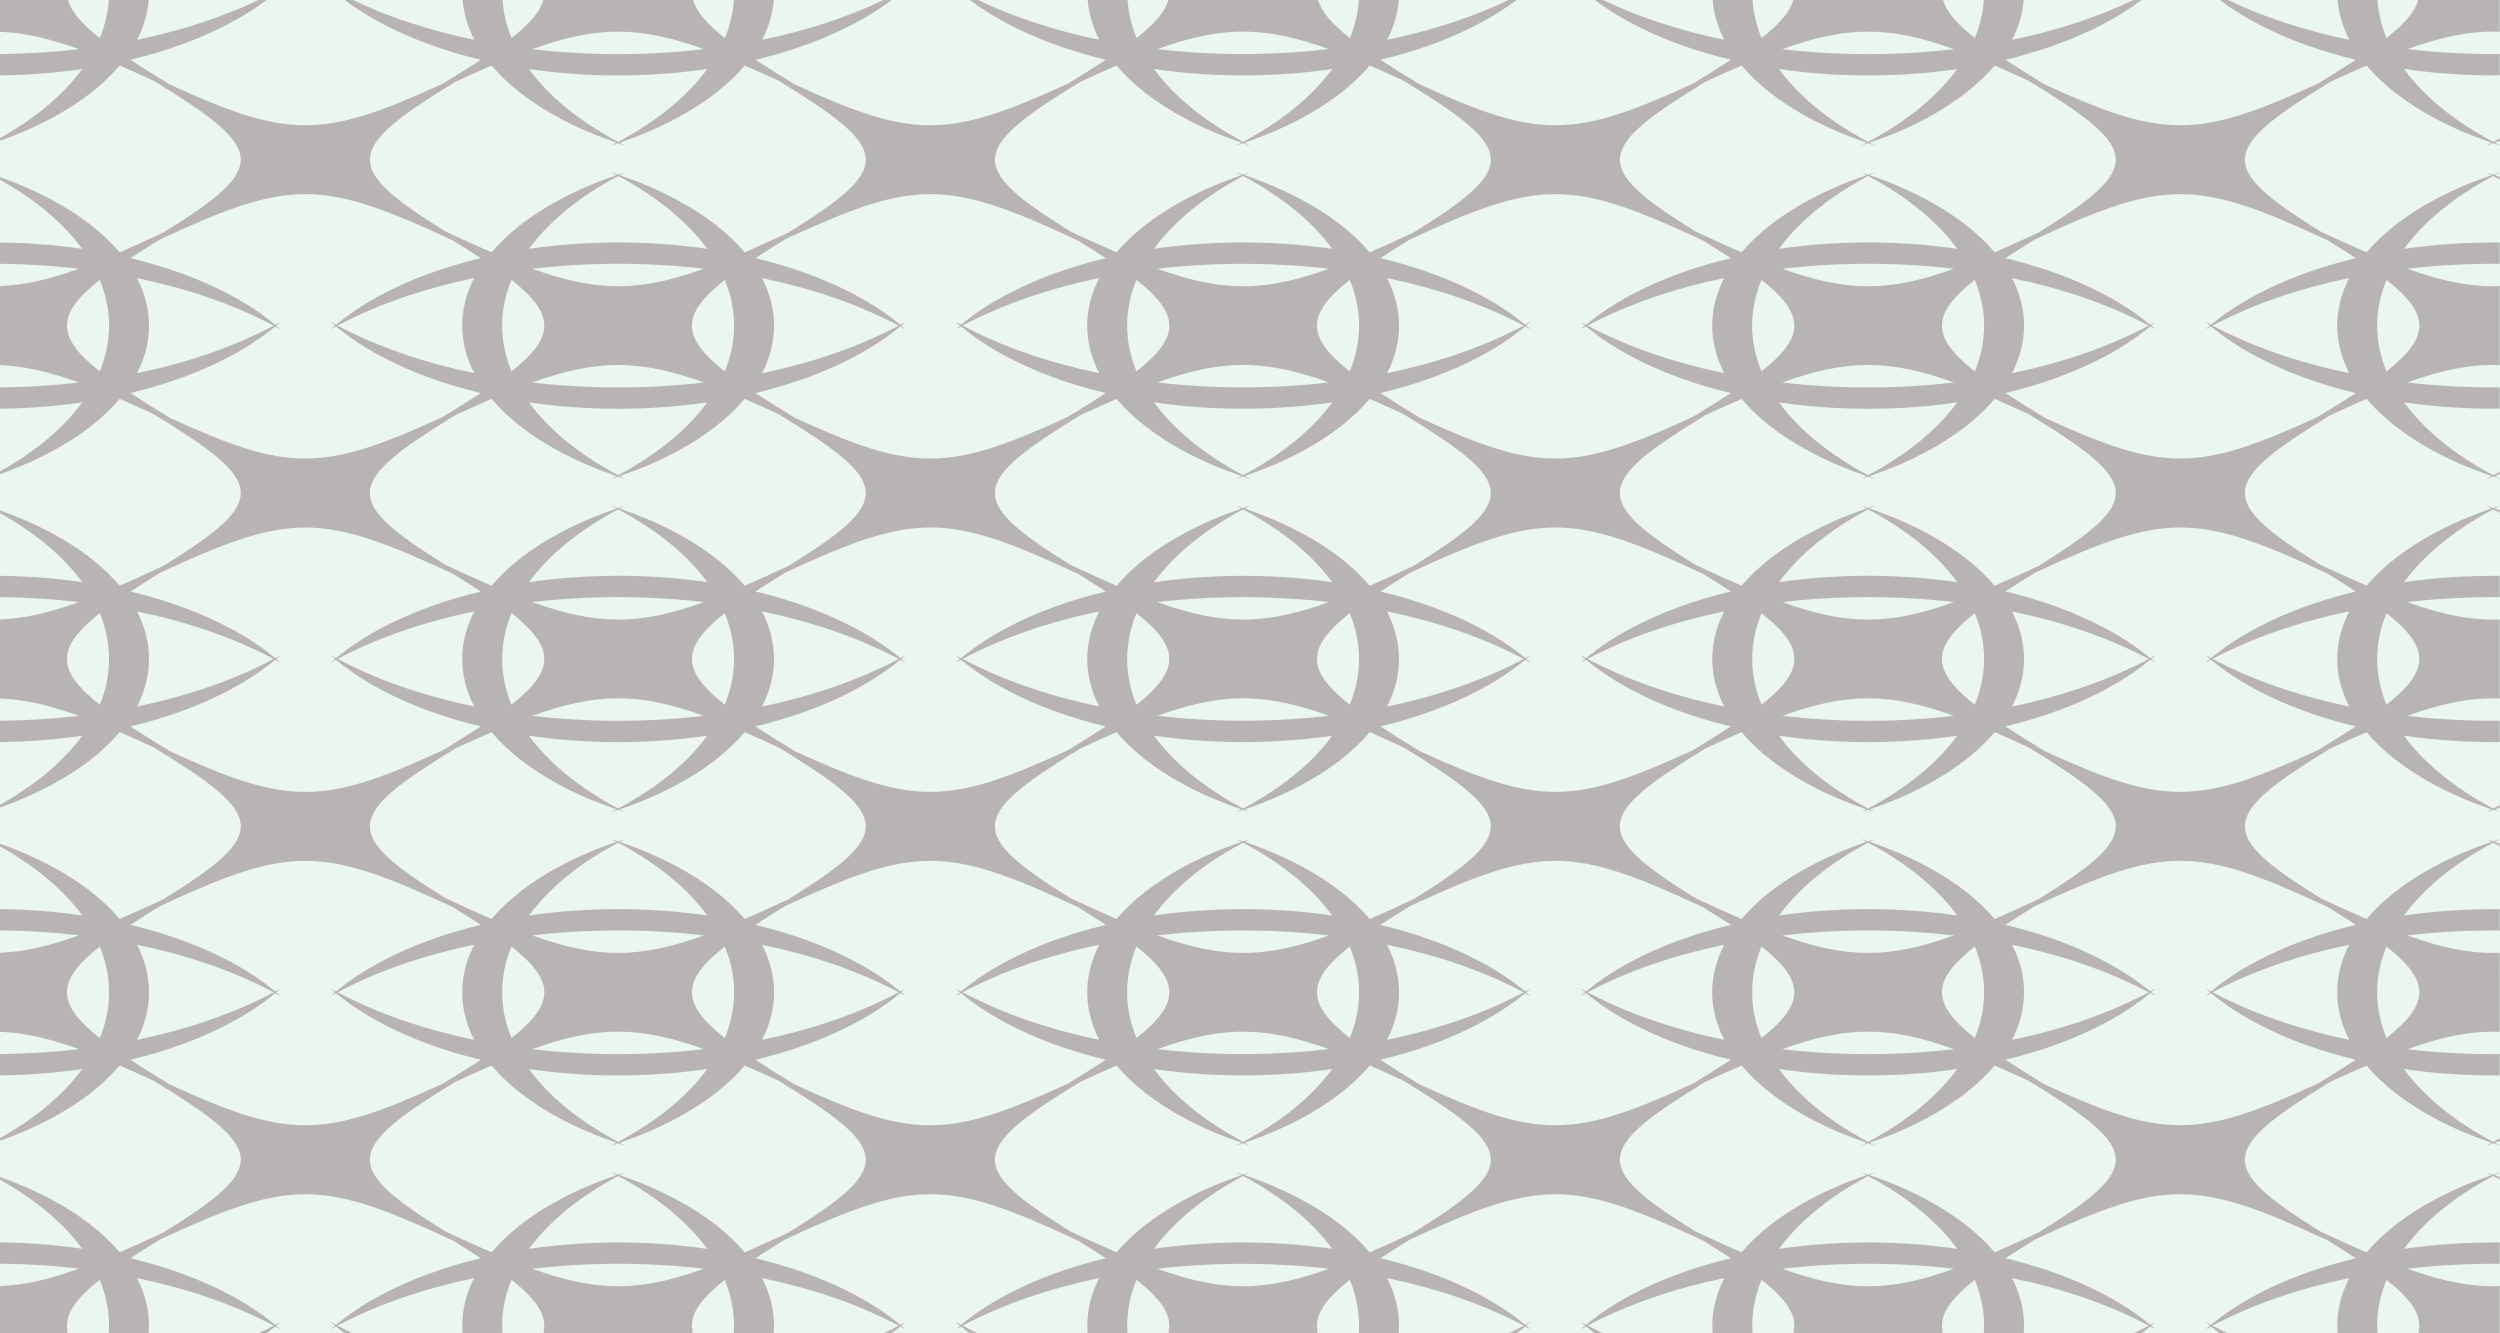 <?xml version="1.0" encoding="utf-8"?>
<!-- Generator: Adobe Illustrator 23.0.3, SVG Export Plug-In . SVG Version: 6.00 Build 0)  -->
<svg version="1.1" id="Layer_1" xmlns="http://www.w3.org/2000/svg" xmlns:xlink="http://www.w3.org/1999/xlink" x="0px" y="0px"
	 viewBox="0 0 540 288" style="enable-background:new 0 0 540 288;" xml:space="preserve">
<style type="text/css">
	.st0{opacity:0.49;}
	.st1{fill:#D7ECDB;}
	.st2{fill:#6C6764;}
</style>
<g class="st0">
	<rect class="st1" width="540" height="288"/>
	<g>
		<path class="st2" d="M0,247.42v0.01c0.02,0.01,0.04,0.01,0.06,0.02C0.04,247.44,0.02,247.43,0,247.42z"/>
		<path class="st2" d="M17.04,10.62C11.43,11.28,5.72,11.63,0,11.68v4.6c5.98-0.07,11.95-0.52,17.76-1.37
			C13.84,20.31,7.91,25.39,0,29.83v0.59c3.89-1.39,7.58-2.99,11.01-4.82c6.4-3.41,11.34-7.3,14.84-11.45
			c2.29,0.99,4.73,2.09,7.32,3.29c24.38,14.89,25.09,18.57,2.12,32.8c-3.4,1.58-6.54,3.01-9.45,4.27
			c-3.5-4.15-8.44-8.04-14.84-11.45C7.58,41.23,3.89,39.63,0,38.24v0.59c7.91,4.44,13.84,9.52,17.76,14.92
			C11.95,52.9,5.98,52.45,0,52.38v4.6c5.72,0.05,11.43,0.4,17.05,1.06C10.66,60.36,5.29,61.6,0,61.8v17.07
			c5.29,0.2,10.66,1.44,17.04,3.75C11.43,83.28,5.72,83.63,0,83.68v4.6c5.98-0.06,11.95-0.52,17.76-1.37
			C13.84,92.31,7.91,97.39,0,101.83v0.59c3.89-1.38,7.58-2.99,11.01-4.82c6.4-3.41,11.34-7.3,14.84-11.45
			c2.3,0.99,4.73,2.09,7.32,3.29c24.38,14.89,25.09,18.57,2.13,32.8c-3.4,1.59-6.54,3.01-9.45,4.27c-3.5-4.15-8.44-8.04-14.84-11.45
			c-3.43-1.83-7.13-3.43-11.01-4.82v0.59c7.91,4.44,13.84,9.52,17.76,14.92c-5.81-0.85-11.78-1.31-17.76-1.37v4.6
			c5.72,0.05,11.43,0.4,17.05,1.06C10.66,132.36,5.29,133.6,0,133.8v17.07c5.29,0.2,10.66,1.44,17.04,3.75
			c-5.61,0.66-11.33,1.01-17.04,1.06v4.6c5.98-0.06,11.95-0.52,17.76-1.37c-3.93,5.4-9.85,10.48-17.76,14.92v0.59
			c3.89-1.38,7.58-2.99,11.01-4.82c6.4-3.41,11.34-7.3,14.84-11.46c2.3,0.99,4.73,2.09,7.33,3.29c24.37,14.88,25.09,18.57,2.12,32.8
			c-3.4,1.58-6.54,3.01-9.45,4.27c-3.5-4.15-8.44-8.04-14.84-11.45c-3.43-1.83-7.13-3.43-11.01-4.82v0.59
			c7.91,4.44,13.84,9.52,17.76,14.92c-5.81-0.85-11.78-1.31-17.76-1.37v4.6c5.72,0.05,11.43,0.4,17.05,1.06
			C10.66,204.36,5.29,205.6,0,205.8v17.07c5.29,0.2,10.66,1.44,17.04,3.75c-5.61,0.66-11.33,1.01-17.04,1.06v4.6
			c5.98-0.06,11.95-0.52,17.76-1.37c-3.93,5.4-9.85,10.48-17.76,14.92v0.59c3.89-1.38,7.58-2.99,11.01-4.82
			c6.4-3.41,11.34-7.3,14.84-11.46c2.3,0.99,4.73,2.09,7.32,3.29c24.38,14.89,25.09,18.57,2.13,32.8c-3.4,1.58-6.54,3.01-9.45,4.27
			c-3.5-4.15-8.44-8.05-14.84-11.46c-3.43-1.83-7.13-3.43-11.01-4.82v0.59c7.91,4.44,13.84,9.52,17.76,14.92
			c-5.81-0.85-11.78-1.31-17.76-1.37v4.6c5.72,0.05,11.43,0.4,17.05,1.06C10.66,276.36,5.29,277.6,0,277.8V288h14.69
			c-1.01-3.66,1.28-7.16,6.86-11.55c1.57,3.8,2.21,7.68,1.95,11.55h8.62c0.32-4.01-0.51-8.04-2.52-11.93
			c10.75,2.22,20.83,5.64,29.51,10.27c-1.08,0.57-2.18,1.13-3.3,1.67h1.76c0.65-0.49,1.28-0.98,1.88-1.48
			c0.39,0.21,0.78,0.42,1.17,0.64c-0.31-0.28-0.63-0.55-0.95-0.82c0.32-0.27,0.64-0.55,0.95-0.82c-0.38,0.21-0.78,0.43-1.17,0.64
			c-2.76-2.3-6.02-4.47-9.79-6.48c-6.4-3.41-13.69-6.05-21.48-7.91c1.94-1.28,4.09-2.63,6.44-4.08
			c28.15-13.07,34.77-12.99,63.18,0.24c2.2,1.36,4.22,2.63,6.05,3.84c-7.79,1.87-15.08,4.5-21.48,7.91
			c-3.77,2.01-7.03,4.19-9.79,6.48c-0.39-0.21-0.78-0.43-1.17-0.64c0.31,0.28,0.63,0.55,0.96,0.82c-0.32,0.27-0.65,0.55-0.96,0.82
			c0.38-0.21,0.78-0.43,1.17-0.64c0.6,0.5,1.23,0.99,1.88,1.48h1.76c-1.12-0.54-2.22-1.09-3.3-1.67
			c8.68-4.62,18.76-8.04,29.51-10.27c-2.01,3.89-2.84,7.92-2.52,11.93h8.62c-0.26-3.87,0.38-7.75,1.95-11.55
			c5.58,4.39,7.87,7.89,6.86,11.55h32.35c-1-3.66,1.28-7.16,6.86-11.55c1.57,3.8,2.21,7.68,1.95,11.55h8.62
			c0.32-4.01-0.51-8.04-2.52-11.93c10.75,2.22,20.83,5.64,29.51,10.27c-1.08,0.57-2.18,1.13-3.3,1.67h1.76
			c0.65-0.49,1.28-0.98,1.88-1.48c0.39,0.21,0.78,0.42,1.17,0.64c-0.31-0.28-0.63-0.55-0.95-0.82c0.32-0.27,0.64-0.55,0.95-0.82
			c-0.38,0.21-0.78,0.43-1.17,0.64c-2.76-2.3-6.02-4.47-9.79-6.48c-6.4-3.41-13.69-6.05-21.48-7.91c1.94-1.28,4.09-2.63,6.44-4.08
			c28.15-13.07,34.77-12.99,63.19,0.24c2.2,1.36,4.22,2.63,6.05,3.84c-7.79,1.87-15.08,4.5-21.48,7.91
			c-3.77,2.01-7.03,4.19-9.79,6.48c-0.39-0.21-0.78-0.43-1.17-0.64c0.31,0.28,0.63,0.55,0.96,0.82c-0.32,0.27-0.65,0.55-0.96,0.82
			c0.38-0.21,0.78-0.43,1.17-0.64c0.6,0.5,1.23,0.99,1.88,1.48h1.76c-1.12-0.54-2.22-1.09-3.3-1.67
			c8.68-4.62,18.76-8.04,29.51-10.27c-2.01,3.89-2.84,7.92-2.52,11.93h8.62c-0.26-3.87,0.38-7.75,1.95-11.55
			c5.58,4.39,7.87,7.89,6.86,11.55h32.35c-1-3.66,1.28-7.16,6.86-11.55c1.57,3.8,2.21,7.68,1.95,11.55h8.62
			c0.32-4.01-0.51-8.04-2.52-11.93c10.75,2.22,20.83,5.64,29.51,10.27c-1.08,0.57-2.18,1.13-3.3,1.67h1.76
			c0.65-0.49,1.28-0.98,1.88-1.48c0.39,0.21,0.78,0.42,1.17,0.64c-0.31-0.28-0.63-0.55-0.95-0.82c0.32-0.27,0.64-0.55,0.95-0.82
			c-0.38,0.21-0.78,0.43-1.17,0.64c-2.76-2.3-6.02-4.47-9.79-6.48c-6.4-3.41-13.69-6.05-21.48-7.91c1.94-1.28,4.09-2.63,6.44-4.08
			c28.15-13.07,34.77-12.99,63.19,0.24c2.2,1.36,4.22,2.63,6.05,3.84c-7.79,1.87-15.08,4.5-21.48,7.91
			c-3.77,2.01-7.03,4.19-9.79,6.48c-0.39-0.21-0.78-0.43-1.17-0.64c0.31,0.28,0.63,0.55,0.96,0.82c-0.32,0.27-0.65,0.55-0.96,0.82
			c0.38-0.21,0.78-0.43,1.17-0.64c0.6,0.5,1.23,0.99,1.88,1.48h1.76c-1.12-0.54-2.22-1.09-3.3-1.67
			c8.68-4.62,18.76-8.04,29.51-10.27c-2.01,3.89-2.84,7.92-2.52,11.93h8.62c-0.26-3.87,0.38-7.75,1.95-11.55
			c5.58,4.39,7.87,7.89,6.86,11.55h32.34c-1-3.66,1.28-7.16,6.86-11.55c1.57,3.8,2.21,7.68,1.95,11.55h8.62
			c0.32-4.01-0.51-8.04-2.52-11.93c10.75,2.22,20.83,5.64,29.51,10.27c-1.08,0.57-2.18,1.13-3.3,1.67h1.75
			c0.65-0.49,1.28-0.98,1.88-1.48c0.39,0.21,0.78,0.42,1.17,0.64c-0.31-0.28-0.63-0.55-0.95-0.82c0.32-0.27,0.64-0.55,0.95-0.82
			c-0.38,0.21-0.78,0.43-1.17,0.64c-2.76-2.3-6.02-4.47-9.79-6.48c-6.4-3.41-13.69-6.05-21.48-7.91c1.94-1.28,4.09-2.63,6.44-4.08
			c28.15-13.07,34.77-12.99,63.19,0.24c2.2,1.36,4.22,2.63,6.05,3.84c-7.79,1.87-15.09,4.5-21.48,7.91
			c-3.77,2.01-7.03,4.19-9.79,6.48c-0.39-0.21-0.78-0.43-1.16-0.64c0.31,0.28,0.63,0.55,0.95,0.82c-0.32,0.27-0.64,0.55-0.96,0.82
			c0.38-0.21,0.78-0.43,1.17-0.64c0.6,0.5,1.23,0.99,1.88,1.48h1.76c-1.12-0.54-2.22-1.09-3.3-1.67
			c8.68-4.62,18.76-8.04,29.51-10.27c-2.01,3.89-2.84,7.92-2.52,11.93h8.62c-0.26-3.87,0.38-7.75,1.95-11.55
			c5.58,4.39,7.87,7.89,6.86,11.55h17.6v-10.2c-6.26,0.22-12.4-1.03-19.96-3.75c6.56-0.77,13.26-1.12,19.96-1.06v-4.6
			c-6.95-0.07-13.92,0.38-20.68,1.37c4.17-5.73,10.58-11.11,19.25-15.74c0.48,0.26,0.96,0.52,1.43,0.78v-0.58
			c-0.36-0.13-0.72-0.26-1.09-0.38c0.36-0.19,0.72-0.38,1.09-0.56c0.02-0.01,0.04-0.02,0.06-0.03v-0.01
			c-0.02,0.01-0.04,0.01-0.06,0.02c-0.48,0.15-0.95,0.31-1.43,0.47c-0.51-0.17-1.02-0.35-1.54-0.51c0.4,0.2,0.8,0.41,1.2,0.62
			c-4.31,1.47-8.39,3.21-12.16,5.22c-6.4,3.41-11.34,7.3-14.84,11.46c-3.06-1.33-6.36-2.83-9.97-4.51
			c-22.45-13.96-21.73-17.72,2.14-32.33c2.78-1.29,5.38-2.46,7.83-3.52c3.5,4.15,8.44,8.05,14.84,11.46
			c3.77,2.01,7.85,3.75,12.16,5.22c-0.4,0.21-0.79,0.42-1.2,0.62c0.52-0.17,1.03-0.34,1.54-0.51c0.47,0.16,0.95,0.32,1.43,0.47
			c0.02,0.01,0.04,0.01,0.06,0.02v-0.01c-0.02-0.01-0.04-0.02-0.06-0.03c-0.37-0.18-0.72-0.37-1.09-0.56
			c0.37-0.12,0.72-0.25,1.09-0.38v-0.58c-0.47,0.26-0.95,0.52-1.43,0.78c-8.66-4.63-15.08-10.01-19.25-15.74
			c6.75,0.99,13.72,1.44,20.68,1.37v-4.6c-6.69,0.06-13.39-0.29-19.96-1.06c7.55-2.73,13.7-3.98,19.96-3.75V205.8
			c-6.26,0.23-12.4-1.02-19.96-3.75c6.56-0.77,13.26-1.12,19.96-1.06v-4.6c-6.95-0.07-13.92,0.38-20.68,1.37
			c4.17-5.73,10.58-11.11,19.25-15.74c0.48,0.26,0.96,0.52,1.43,0.78v-0.58c-0.36-0.13-0.72-0.26-1.09-0.38
			c0.36-0.19,0.72-0.38,1.09-0.56c0.02-0.01,0.04-0.02,0.06-0.03v-0.01c-0.02,0.01-0.04,0.01-0.06,0.02
			c-0.48,0.15-0.95,0.31-1.43,0.47c-0.51-0.17-1.02-0.34-1.54-0.51c0.4,0.2,0.8,0.41,1.2,0.62c-4.31,1.47-8.39,3.21-12.16,5.22
			c-6.4,3.41-11.34,7.3-14.84,11.45c-3.06-1.32-6.36-2.83-9.97-4.51c-22.45-13.96-21.73-17.72,2.14-32.33
			c2.78-1.29,5.39-2.46,7.83-3.52c3.5,4.15,8.44,8.05,14.84,11.46c3.77,2.01,7.85,3.75,12.16,5.22c-0.4,0.21-0.79,0.42-1.2,0.62
			c0.52-0.17,1.03-0.34,1.54-0.51c0.47,0.16,0.95,0.32,1.43,0.47c0.02,0.01,0.04,0.01,0.06,0.02v-0.01
			c-0.02-0.01-0.04-0.02-0.06-0.03c-0.37-0.18-0.72-0.37-1.09-0.56c0.37-0.12,0.72-0.25,1.09-0.38v-0.58
			c-0.47,0.26-0.95,0.52-1.43,0.78c-8.66-4.63-15.08-10.01-19.25-15.74c6.75,0.99,13.72,1.44,20.68,1.37v-4.6
			c-6.69,0.06-13.39-0.29-19.96-1.06c7.55-2.73,13.7-3.98,19.96-3.75V133.8c-6.26,0.23-12.4-1.02-19.96-3.75
			c6.56-0.77,13.26-1.13,19.96-1.06v-4.6c-6.95-0.07-13.92,0.38-20.68,1.37c4.17-5.73,10.58-11.11,19.25-15.74
			c0.48,0.26,0.96,0.52,1.43,0.78v-0.58c-0.36-0.13-0.72-0.26-1.09-0.38c0.36-0.19,0.72-0.38,1.09-0.56
			c0.02-0.01,0.04-0.02,0.06-0.03v-0.01c-0.02,0.01-0.04,0.01-0.06,0.02c-0.48,0.15-0.95,0.31-1.43,0.47
			c-0.51-0.17-1.02-0.34-1.54-0.51c0.4,0.2,0.8,0.41,1.2,0.62c-4.31,1.47-8.39,3.21-12.16,5.22c-6.4,3.41-11.34,7.3-14.84,11.45
			c-3.06-1.32-6.36-2.83-9.97-4.51c-22.45-13.96-21.73-17.72,2.14-32.33c2.78-1.29,5.38-2.46,7.83-3.52
			c3.5,4.15,8.44,8.04,14.84,11.45c3.77,2.01,7.85,3.75,12.16,5.22c-0.4,0.21-0.79,0.42-1.2,0.62c0.52-0.17,1.03-0.34,1.54-0.51
			c0.47,0.16,0.95,0.32,1.43,0.47c0.02,0.01,0.04,0.01,0.06,0.02v-0.01c-0.02-0.01-0.04-0.02-0.06-0.03
			c-0.37-0.18-0.72-0.37-1.09-0.56c0.37-0.12,0.72-0.25,1.09-0.38v-0.58c-0.47,0.26-0.95,0.52-1.43,0.78
			c-8.66-4.63-15.08-10.01-19.25-15.74c6.75,0.99,13.72,1.44,20.68,1.37v-4.6c-6.69,0.06-13.39-0.29-19.96-1.06
			c7.55-2.73,13.7-3.98,19.96-3.75V61.8c-6.26,0.23-12.4-1.02-19.96-3.75c6.56-0.77,13.26-1.12,19.96-1.06v-4.6
			c-6.95-0.07-13.92,0.38-20.68,1.37c4.17-5.73,10.58-11.11,19.25-15.74c0.48,0.26,0.96,0.52,1.43,0.78v-0.58
			c-0.36-0.13-0.72-0.26-1.09-0.38c0.36-0.19,0.72-0.38,1.09-0.56c0.02-0.01,0.04-0.02,0.06-0.03v-0.01
			c-0.02,0.01-0.04,0.01-0.06,0.02c-0.48,0.15-0.95,0.31-1.43,0.47c-0.51-0.17-1.02-0.34-1.54-0.51c0.4,0.2,0.8,0.41,1.2,0.62
			c-4.31,1.47-8.39,3.21-12.16,5.22c-6.4,3.41-11.34,7.3-14.84,11.45c-3.06-1.32-6.36-2.83-9.97-4.51
			c-22.45-13.96-21.73-17.72,2.14-32.33c2.78-1.29,5.39-2.46,7.83-3.52c3.5,4.15,8.44,8.04,14.84,11.45
			c3.77,2.01,7.85,3.75,12.16,5.22c-0.4,0.21-0.79,0.42-1.2,0.62c0.52-0.17,1.03-0.34,1.54-0.51c0.47,0.16,0.95,0.32,1.43,0.47
			c0.02,0.01,0.04,0.01,0.06,0.02v-0.01c-0.02-0.01-0.04-0.02-0.06-0.03c-0.37-0.18-0.72-0.37-1.09-0.56
			c0.37-0.12,0.72-0.25,1.09-0.38v-0.58c-0.47,0.26-0.95,0.52-1.43,0.78c-8.66-4.63-15.08-10.01-19.25-15.74
			c6.75,0.99,13.72,1.44,20.68,1.37v-4.6c-6.69,0.06-13.39-0.29-19.96-1.06c7.55-2.73,13.7-3.98,19.96-3.75V0h-17.6
			c-0.7,2.54-2.98,5.16-6.86,8.22c-1.12-2.71-1.76-5.46-1.95-8.22h-8.62c0.23,2.9,1.07,5.78,2.52,8.6
			c-9.41-1.95-18.31-4.81-26.21-8.6h-1.76c2.33,1.75,4.96,3.43,7.91,5c6.39,3.41,13.69,6.05,21.48,7.91
			c-2.41,1.59-5.15,3.29-8.2,5.15c-25.93,11.91-33.22,12-58.9,0.24c-3.21-1.95-6.07-3.73-8.58-5.39c7.79-1.87,15.09-4.5,21.48-7.91
			c2.95-1.57,5.58-3.25,7.91-5h-1.75c-7.9,3.79-16.8,6.65-26.21,8.6c1.45-2.82,2.29-5.7,2.52-8.6h-8.62
			c-0.18,2.76-0.83,5.51-1.95,8.22c-3.88-3.05-6.16-5.67-6.86-8.22h-32.34c-0.7,2.54-2.98,5.16-6.86,8.22
			c-1.12-2.71-1.76-5.46-1.95-8.22h-8.62c0.23,2.9,1.07,5.78,2.52,8.6c-9.41-1.95-18.31-4.81-26.21-8.6h-1.76
			c2.33,1.75,4.96,3.43,7.91,5c6.4,3.41,13.69,6.05,21.48,7.91c-2.41,1.59-5.15,3.29-8.19,5.15c-25.93,11.91-33.22,12-58.9,0.24
			c-3.21-1.95-6.07-3.73-8.58-5.39c7.79-1.87,15.09-4.5,21.48-7.91c2.95-1.57,5.58-3.25,7.91-5h-1.76c-7.9,3.79-16.8,6.65-26.21,8.6
			c1.45-2.82,2.29-5.7,2.52-8.6h-8.62c-0.19,2.76-0.83,5.51-1.95,8.22c-3.88-3.05-6.16-5.67-6.86-8.22h-32.35
			c-0.7,2.54-2.98,5.16-6.86,8.22c-1.12-2.71-1.76-5.46-1.95-8.22h-8.62c0.23,2.9,1.07,5.78,2.52,8.6
			c-9.41-1.95-18.31-4.81-26.21-8.6h-1.76c2.33,1.75,4.96,3.43,7.91,5c6.4,3.41,13.69,6.05,21.48,7.91
			c-2.41,1.59-5.15,3.29-8.19,5.15c-25.93,11.91-33.22,12-58.9,0.24c-3.21-1.95-6.07-3.73-8.58-5.39c7.79-1.87,15.09-4.5,21.48-7.91
			c2.95-1.57,5.58-3.25,7.91-5h-1.76c-7.9,3.79-16.8,6.65-26.21,8.6c1.45-2.82,2.29-5.7,2.52-8.6h-8.62
			c-0.19,2.76-0.83,5.51-1.95,8.22c-3.88-3.05-6.16-5.67-6.86-8.22h-32.35c-0.7,2.54-2.98,5.16-6.86,8.22
			c-1.12-2.71-1.76-5.46-1.95-8.22h-8.62c0.23,2.9,1.07,5.78,2.52,8.6C93.02,6.65,84.12,3.79,76.22,0h-1.76
			c2.33,1.75,4.96,3.43,7.91,5c6.4,3.41,13.69,6.05,21.48,7.91c-2.41,1.59-5.15,3.29-8.19,5.15c-25.93,11.91-33.22,12-58.9,0.24
			c-3.21-1.95-6.07-3.73-8.58-5.39c7.79-1.87,15.09-4.5,21.48-7.91c2.95-1.57,5.58-3.25,7.91-5h-1.76c-7.9,3.79-16.8,6.65-26.21,8.6
			c1.45-2.82,2.29-5.7,2.52-8.6H23.5c-0.19,2.76-0.83,5.51-1.95,8.22C17.67,5.16,15.39,2.54,14.69,0H0v6.87
			C5.29,7.07,10.66,8.31,17.04,10.62z M21.55,80.22c-9.45-7.44-9.45-12.32,0-19.77C24.24,66.96,24.24,73.71,21.55,80.22z M23.5,144
			c-0.19,2.76-0.83,5.51-1.95,8.22c-3.88-3.05-6.16-5.67-6.86-8.22c-1.01-3.66,1.28-7.16,6.86-11.55
			C23.12,136.25,23.76,140.13,23.5,144z M21.55,224.22c-9.45-7.45-9.45-12.32,0-19.76C24.24,210.96,24.24,217.71,21.55,224.22z
			 M515.48,204.45c9.46,7.45,9.46,12.32,0,19.77C512.8,217.71,512.8,210.96,515.48,204.45z M515.48,132.45
			c5.58,4.39,7.87,7.89,6.86,11.55c-0.7,2.54-2.98,5.16-6.86,8.22c-1.12-2.71-1.76-5.46-1.95-8.22
			C513.27,140.13,513.92,136.25,515.48,132.45z M515.48,60.45c9.46,7.45,9.46,12.32,0,19.77C512.8,73.71,512.8,66.96,515.48,60.45z
			 M36.76,162.3c-3.21-1.95-6.07-3.73-8.58-5.39c7.79-1.87,15.09-4.5,21.48-7.91c2.95-1.57,5.58-3.25,7.91-5
			c0.65-0.49,1.28-0.98,1.88-1.48c0.39,0.21,0.78,0.42,1.17,0.64c-0.31-0.28-0.63-0.55-0.95-0.82c0.32-0.27,0.64-0.55,0.95-0.82
			c-0.38,0.21-0.78,0.43-1.17,0.64c-2.76-2.3-6.02-4.48-9.79-6.48c-6.4-3.41-13.69-6.05-21.48-7.91c1.94-1.28,4.09-2.63,6.44-4.08
			c28.15-13.07,34.77-12.99,63.18,0.24c2.2,1.36,4.22,2.63,6.05,3.84c-7.79,1.87-15.08,4.5-21.48,7.91
			c-3.77,2.01-7.03,4.19-9.79,6.48c-0.39-0.21-0.78-0.43-1.17-0.64c0.31,0.28,0.63,0.55,0.96,0.82c-0.32,0.27-0.65,0.55-0.96,0.82
			c0.38-0.22,0.78-0.43,1.17-0.64c0.6,0.5,1.23,0.99,1.88,1.48c2.33,1.75,4.96,3.43,7.91,5c6.4,3.41,13.69,6.05,21.48,7.91
			c-2.41,1.59-5.15,3.29-8.19,5.15C69.73,173.98,62.44,174.06,36.76,162.3z M29.6,132.07c10.75,2.22,20.83,5.64,29.51,10.27
			c-1.08,0.57-2.18,1.13-3.3,1.67c-7.9,3.79-16.8,6.65-26.21,8.6c1.45-2.82,2.29-5.7,2.52-8.6
			C32.44,139.99,31.61,135.96,29.6,132.07z M152.04,82.62c-12.2,1.43-24.86,1.43-37.06,0C128.94,77.57,138.09,77.57,152.04,82.62z
			 M114.99,58.05c12.2-1.43,24.86-1.43,37.06,0C138.09,63.09,128.95,63.09,114.99,58.05z M152.76,86.91
			c-4.17,5.73-10.58,11.11-19.25,15.74c-8.66-4.63-15.08-10.01-19.25-15.74C126.85,88.76,140.18,88.76,152.76,86.91z M156.55,60.45
			c2.69,6.5,2.69,13.26,0,19.77C147.1,72.77,147.1,67.9,156.55,60.45z M114.27,53.75c4.17-5.73,10.58-11.11,19.25-15.74
			c8.66,4.63,15.08,10.01,19.25,15.74C140.18,51.91,126.85,51.91,114.27,53.75z M110.48,80.22c-2.69-6.5-2.69-13.26,0-19.77
			C119.94,67.9,119.94,72.77,110.48,80.22z M121.01,97.61c3.77,2.01,7.85,3.75,12.16,5.22c-0.4,0.21-0.79,0.42-1.2,0.62
			c0.52-0.17,1.03-0.34,1.54-0.51c0.51,0.17,1.02,0.34,1.54,0.51c-0.4-0.2-0.8-0.41-1.2-0.62c4.31-1.47,8.39-3.21,12.16-5.22
			c6.4-3.41,11.34-7.3,14.84-11.45c2.3,0.99,4.73,2.09,7.32,3.29c24.38,14.89,25.09,18.57,2.13,32.8c-3.4,1.59-6.54,3.01-9.45,4.27
			c-3.5-4.15-8.44-8.04-14.84-11.45c-3.76-2.01-7.85-3.75-12.16-5.22c0.4-0.21,0.8-0.42,1.2-0.62c-0.52,0.16-1.03,0.34-1.54,0.51
			c-0.51-0.17-1.02-0.34-1.54-0.51c0.4,0.2,0.8,0.41,1.2,0.62c-4.31,1.47-8.39,3.21-12.16,5.22c-6.39,3.41-11.34,7.3-14.83,11.45
			c-3.06-1.32-6.36-2.83-9.97-4.51c-22.45-13.96-21.73-17.72,2.14-32.33c2.78-1.29,5.39-2.46,7.83-3.52
			C109.68,90.31,114.62,94.2,121.01,97.61z M269.94,78.86c5.31,0.19,10.7,1.44,17.1,3.75c-5.63,0.66-11.36,1.01-17.1,1.06
			c-6.69,0.06-13.39-0.29-19.95-1.06C257.54,79.89,263.68,78.64,269.94,78.86z M249.99,58.05c6.56-0.77,13.26-1.12,19.95-1.06
			c5.74,0.05,11.47,0.4,17.11,1.06c-6.41,2.32-11.8,3.57-17.11,3.75C263.68,62.03,257.54,60.78,249.99,58.05z M269.94,88.28
			c6-0.06,11.99-0.52,17.82-1.37c-3.94,5.41-9.88,10.51-17.82,14.96c-0.47,0.26-0.94,0.52-1.42,0.78
			c-8.66-4.63-15.08-10.01-19.25-15.74C256.02,87.9,262.99,88.36,269.94,88.28z M291.55,60.45c2.69,6.5,2.69,13.26,0,19.77
			C282.1,72.77,282.1,67.9,291.55,60.45z M269.94,52.38c-6.96-0.07-13.92,0.38-20.68,1.37c4.17-5.73,10.58-11.11,19.25-15.74
			c0.48,0.26,0.95,0.52,1.42,0.78c7.95,4.45,13.89,9.54,17.82,14.96C281.94,52.9,275.94,52.45,269.94,52.38z M245.48,80.22
			c-2.69-6.5-2.69-13.26,0-19.77C254.94,67.9,254.94,72.77,245.48,80.22z M256.02,97.61c3.77,2.01,7.85,3.75,12.16,5.22
			c-0.4,0.21-0.79,0.42-1.2,0.62c0.52-0.17,1.03-0.34,1.54-0.51c0.47,0.16,0.95,0.32,1.43,0.47c0.04,0.01,0.08,0.03,0.11,0.04
			c-0.04-0.02-0.08-0.04-0.11-0.06c-0.37-0.18-0.73-0.37-1.09-0.56c0.36-0.12,0.72-0.25,1.08-0.38c3.91-1.39,7.63-3,11.08-4.84
			c6.39-3.41,11.33-7.3,14.83-11.45c2.3,0.99,4.73,2.09,7.32,3.29c24.38,14.89,25.09,18.57,2.13,32.8c-3.4,1.59-6.54,3.01-9.45,4.27
			c-3.5-4.15-8.44-8.04-14.83-11.45c-3.45-1.84-7.16-3.45-11.07-4.84l0,0c-0.36-0.13-0.72-0.26-1.09-0.38
			c0.36-0.19,0.72-0.38,1.09-0.56c0.04-0.02,0.08-0.04,0.11-0.06l0,0l0,0c-0.04,0.01-0.08,0.03-0.12,0.04l0,0
			c-0.48,0.15-0.95,0.31-1.42,0.47c-0.51-0.17-1.02-0.34-1.54-0.51c0.4,0.2,0.8,0.41,1.2,0.62c-4.31,1.47-8.39,3.21-12.16,5.22
			c-6.4,3.41-11.34,7.3-14.84,11.45c-3.06-1.32-6.36-2.83-9.97-4.51c-22.45-13.96-21.73-17.72,2.14-32.33
			c2.78-1.29,5.39-2.46,7.83-3.52C244.68,90.31,249.62,94.2,256.02,97.61z M422.04,82.62c-12.2,1.43-24.86,1.43-37.06,0
			C398.95,77.57,408.09,77.57,422.04,82.62z M384.99,58.05c12.2-1.43,24.86-1.43,37.06,0C408.09,63.09,398.95,63.09,384.99,58.05z
			 M422.76,86.91c-4.17,5.73-10.58,11.11-19.25,15.74c-8.66-4.63-15.08-10.01-19.25-15.74C396.85,88.76,410.18,88.76,422.76,86.91z
			 M426.55,60.45c2.69,6.5,2.69,13.26,0,19.77C417.1,72.77,417.1,67.9,426.55,60.45z M384.27,53.75
			c4.17-5.73,10.58-11.11,19.25-15.74c8.67,4.63,15.08,10.01,19.25,15.74C410.18,51.91,396.85,51.91,384.27,53.75z M380.48,80.22
			c-2.69-6.5-2.69-13.26,0-19.77C389.94,67.9,389.94,72.77,380.48,80.22z M391.02,97.61c3.77,2.01,7.85,3.75,12.16,5.22
			c-0.4,0.21-0.79,0.42-1.2,0.62c0.52-0.17,1.03-0.34,1.54-0.51c0.51,0.17,1.02,0.34,1.54,0.51c-0.4-0.2-0.8-0.41-1.2-0.62
			c4.31-1.47,8.39-3.21,12.16-5.22c6.39-3.41,11.33-7.3,14.83-11.45c2.3,0.99,4.73,2.09,7.33,3.29
			c24.37,14.89,25.09,18.57,2.12,32.8c-3.4,1.59-6.54,3.01-9.45,4.27c-3.5-4.15-8.44-8.04-14.83-11.45
			c-3.77-2.01-7.85-3.75-12.16-5.22c0.4-0.21,0.8-0.42,1.2-0.62c-0.52,0.16-1.03,0.34-1.54,0.51c-0.51-0.17-1.02-0.34-1.54-0.51
			c0.4,0.2,0.8,0.41,1.2,0.62c-4.31,1.47-8.39,3.21-12.16,5.22c-6.4,3.41-11.34,7.3-14.84,11.45c-3.06-1.32-6.36-2.83-9.97-4.51
			c-22.45-13.96-21.73-17.72,2.14-32.33c2.78-1.29,5.38-2.46,7.83-3.52C379.68,90.31,384.62,94.2,391.02,97.61z M384.99,202.05
			c12.2-1.43,24.86-1.43,37.06,0C408.09,207.09,398.95,207.09,384.99,202.05z M422.04,226.62c-12.2,1.43-24.86,1.43-37.06,0
			C398.95,221.57,408.09,221.57,422.04,226.62z M384.27,197.75c4.17-5.73,10.58-11.11,19.25-15.74c8.67,4.63,15.08,10,19.25,15.74
			C410.18,195.91,396.85,195.91,384.27,197.75z M380.48,224.22c-2.69-6.5-2.69-13.26,0-19.77
			C389.94,211.9,389.94,216.77,380.48,224.22z M422.76,230.91c-4.17,5.73-10.58,11.11-19.25,15.74
			c-8.66-4.63-15.08-10.01-19.25-15.74C396.85,232.76,410.18,232.76,422.76,230.91z M426.55,204.45c2.69,6.5,2.69,13.26,0,19.76
			C417.1,216.77,417.1,211.9,426.55,204.45z M416.02,187.06c-3.77-2.01-7.85-3.75-12.16-5.22c0.4-0.21,0.8-0.42,1.2-0.62
			c-0.52,0.16-1.03,0.34-1.54,0.51c-0.51-0.17-1.02-0.34-1.54-0.51c0.4,0.2,0.8,0.41,1.2,0.62c-4.31,1.47-8.39,3.21-12.16,5.22
			c-6.4,3.41-11.34,7.3-14.84,11.45c-3.06-1.32-6.36-2.83-9.97-4.51c-22.45-13.96-21.73-17.72,2.14-32.33
			c2.78-1.29,5.39-2.46,7.83-3.52c3.5,4.15,8.44,8.05,14.84,11.46c3.77,2.01,7.85,3.75,12.16,5.22c-0.4,0.21-0.79,0.42-1.2,0.62
			c0.52-0.17,1.03-0.34,1.54-0.51c0.51,0.17,1.02,0.34,1.54,0.51c-0.4-0.2-0.8-0.41-1.2-0.62c4.31-1.47,8.39-3.21,12.16-5.22
			c6.39-3.41,11.33-7.3,14.83-11.46c2.3,0.99,4.73,2.09,7.33,3.29c24.37,14.88,25.09,18.57,2.12,32.8c-3.4,1.58-6.54,3.01-9.45,4.27
			C427.35,194.36,422.41,190.47,416.02,187.06z M422.04,154.62c-12.2,1.43-24.86,1.43-37.06,0
			C398.95,149.57,408.09,149.57,422.04,154.62z M384.99,130.05c12.2-1.43,24.86-1.43,37.06,0
			C408.09,135.09,398.95,135.09,384.99,130.05z M422.76,158.91c-4.17,5.73-10.58,11.11-19.25,15.74
			c-8.66-4.63-15.08-10.01-19.25-15.74C396.85,160.76,410.18,160.76,422.76,158.91z M419.69,144c-1-3.66,1.28-7.16,6.86-11.55
			c1.57,3.8,2.21,7.68,1.95,11.55c-0.18,2.76-0.83,5.51-1.95,8.22C422.67,149.16,420.39,146.54,419.69,144z M384.27,125.75
			c4.17-5.73,10.58-11.11,19.25-15.74c8.67,4.63,15.08,10,19.25,15.74C410.18,123.91,396.85,123.91,384.27,125.75z M387.35,144
			c-0.7,2.54-2.98,5.16-6.86,8.22c-1.12-2.71-1.76-5.46-1.95-8.22c-0.26-3.87,0.38-7.75,1.95-11.55
			C386.06,136.84,388.35,140.34,387.35,144z M367.8,123.92c2.2,1.36,4.22,2.63,6.05,3.84c-7.79,1.87-15.08,4.5-21.48,7.91
			c-3.77,2.01-7.03,4.19-9.79,6.48c-0.39-0.21-0.78-0.43-1.17-0.64c0.31,0.28,0.63,0.55,0.96,0.82c-0.32,0.27-0.65,0.55-0.96,0.82
			c0.38-0.22,0.78-0.43,1.17-0.64c0.6,0.5,1.23,0.99,1.88,1.48c2.33,1.75,4.96,3.43,7.91,5c6.4,3.41,13.69,6.05,21.48,7.91
			c-2.41,1.59-5.15,3.29-8.19,5.15c-25.93,11.91-33.22,12-58.9,0.24c-3.21-1.95-6.07-3.73-8.58-5.39c7.79-1.87,15.09-4.5,21.48-7.91
			c2.95-1.57,5.58-3.25,7.91-5c0.65-0.49,1.28-0.98,1.88-1.48c0.39,0.21,0.78,0.42,1.17,0.64c-0.31-0.28-0.63-0.55-0.95-0.82
			c0.32-0.27,0.64-0.55,0.95-0.82c-0.38,0.21-0.78,0.43-1.17,0.64c-2.76-2.3-6.02-4.48-9.79-6.48c-6.4-3.41-13.69-6.05-21.48-7.91
			c1.94-1.28,4.09-2.63,6.44-4.08C332.77,110.61,339.39,110.69,367.8,123.92z M369.91,144c0.23,2.9,1.07,5.78,2.52,8.6
			c-9.41-1.95-18.31-4.81-26.21-8.6c-1.12-0.54-2.22-1.09-3.3-1.67c8.68-4.62,18.76-8.04,29.51-10.27
			C370.43,135.96,369.59,139.99,369.91,144z M249.99,202.05c6.56-0.77,13.26-1.12,19.95-1.06c5.74,0.05,11.47,0.4,17.11,1.06
			c-6.41,2.32-11.8,3.57-17.11,3.75C263.68,206.03,257.54,204.78,249.99,202.05z M287.04,226.62c-5.63,0.66-11.36,1.01-17.1,1.06
			c-6.69,0.06-13.39-0.29-19.95-1.06c7.55-2.73,13.69-3.98,19.95-3.75C275.25,223.06,280.64,224.3,287.04,226.62z M269.94,196.38
			c-6.96-0.07-13.92,0.38-20.68,1.37c4.17-5.73,10.58-11.11,19.25-15.74c0.48,0.26,0.95,0.52,1.42,0.78
			c7.95,4.45,13.89,9.54,17.82,14.96C281.94,196.9,275.94,196.45,269.94,196.38z M245.48,224.22c-2.69-6.5-2.69-13.26,0-19.77
			C254.94,211.9,254.94,216.77,245.48,224.22z M269.94,232.28c6-0.06,11.99-0.52,17.82-1.37c-3.94,5.41-9.88,10.51-17.82,14.96
			c-0.47,0.26-0.94,0.52-1.42,0.78c-8.66-4.63-15.08-10.01-19.25-15.74C256.02,231.9,262.99,232.36,269.94,232.28z M291.55,204.45
			c2.69,6.5,2.69,13.26,0,19.76C282.1,216.77,282.1,211.9,291.55,204.45z M281.02,187.06c-3.45-1.84-7.16-3.45-11.07-4.84v0
			c-0.36-0.13-0.72-0.26-1.09-0.38c0.36-0.19,0.72-0.38,1.09-0.56c0.04-0.02,0.08-0.04,0.11-0.06l0,0l0,0
			c-0.04,0.01-0.08,0.03-0.12,0.04l0,0c-0.48,0.15-0.95,0.31-1.42,0.47c-0.51-0.17-1.02-0.34-1.54-0.51c0.4,0.2,0.8,0.41,1.2,0.62
			c-4.31,1.47-8.39,3.21-12.16,5.22c-6.4,3.41-11.34,7.3-14.84,11.45c-3.06-1.32-6.36-2.83-9.97-4.51
			c-22.45-13.96-21.73-17.72,2.14-32.33c2.78-1.29,5.39-2.46,7.83-3.52c3.5,4.15,8.44,8.05,14.84,11.46
			c3.77,2.01,7.85,3.75,12.16,5.22c-0.4,0.21-0.79,0.42-1.2,0.62c0.52-0.17,1.03-0.34,1.54-0.51c0.47,0.16,0.95,0.32,1.42,0.47l0,0
			c0.04,0.01,0.08,0.03,0.12,0.04c-0.04-0.02-0.08-0.04-0.12-0.06c-0.37-0.18-0.72-0.37-1.08-0.56c0.36-0.12,0.72-0.25,1.08-0.38
			c3.91-1.39,7.63-3,11.08-4.84c6.39-3.41,11.33-7.3,14.83-11.46c2.3,0.99,4.73,2.09,7.33,3.29c24.37,14.88,25.09,18.57,2.12,32.8
			c-3.4,1.58-6.54,3.01-9.45,4.27C292.35,194.36,287.41,190.47,281.02,187.06z M287.76,125.76c-5.83-0.86-11.82-1.31-17.82-1.37
			c-6.96-0.07-13.92,0.38-20.68,1.37c4.17-5.73,10.58-11.11,19.25-15.74c0.48,0.26,0.95,0.52,1.42,0.78v0
			C277.89,115.25,283.83,120.34,287.76,125.76z M269.94,150.86c5.31,0.19,10.7,1.44,17.1,3.75c-5.63,0.66-11.36,1.01-17.1,1.06
			c-6.69,0.06-13.39-0.29-19.95-1.06C257.54,151.89,263.68,150.64,269.94,150.86z M249.99,130.05c6.56-0.77,13.26-1.13,19.95-1.06
			c5.74,0.05,11.47,0.4,17.11,1.06c-6.41,2.31-11.8,3.56-17.11,3.75C263.68,134.03,257.54,132.78,249.99,130.05z M269.94,160.28
			c6-0.06,11.99-0.52,17.82-1.37c-3.94,5.41-9.88,10.51-17.82,14.96l0,0c-0.47,0.26-0.94,0.52-1.42,0.78
			c-8.66-4.63-15.08-10.01-19.25-15.74C256.02,159.9,262.99,160.36,269.94,160.28z M284.69,144c-1-3.66,1.28-7.16,6.86-11.55
			c1.57,3.8,2.21,7.68,1.95,11.55c-0.19,2.76-0.83,5.51-1.95,8.22C287.67,149.16,285.39,146.54,284.69,144z M252.34,144
			c-0.7,2.54-2.98,5.16-6.86,8.22c-1.12-2.71-1.76-5.46-1.95-8.22c-0.26-3.87,0.38-7.75,1.95-11.55
			C251.06,136.84,253.35,140.34,252.34,144z M299.6,132.07c10.75,2.22,20.83,5.64,29.51,10.27c-1.08,0.57-2.18,1.13-3.3,1.67
			c-7.9,3.79-16.8,6.65-26.21,8.6c1.45-2.82,2.29-5.7,2.52-8.6C302.44,139.99,301.61,135.96,299.6,132.07z M232.8,123.92
			c2.2,1.36,4.22,2.63,6.05,3.84c-7.79,1.87-15.08,4.5-21.48,7.91c-3.77,2.01-7.03,4.19-9.79,6.48c-0.39-0.21-0.78-0.43-1.17-0.64
			c0.31,0.28,0.63,0.55,0.96,0.82c-0.32,0.27-0.65,0.55-0.96,0.82c0.38-0.22,0.78-0.43,1.17-0.64c0.6,0.5,1.23,0.99,1.88,1.48
			c2.33,1.75,4.96,3.43,7.91,5c6.4,3.41,13.69,6.05,21.48,7.91c-2.41,1.59-5.15,3.29-8.19,5.15c-25.93,11.91-33.22,12-58.9,0.24
			c-3.21-1.95-6.07-3.73-8.58-5.39c7.79-1.87,15.09-4.5,21.48-7.91c2.95-1.57,5.58-3.25,7.91-5c0.65-0.49,1.28-0.98,1.88-1.48
			c0.39,0.21,0.78,0.42,1.17,0.64c-0.31-0.28-0.63-0.55-0.95-0.82c0.32-0.27,0.64-0.55,0.95-0.82c-0.38,0.21-0.78,0.43-1.17,0.64
			c-2.76-2.3-6.02-4.48-9.79-6.48c-6.4-3.41-13.69-6.05-21.48-7.91c1.94-1.28,4.09-2.63,6.44-4.08
			C197.77,110.61,204.39,110.69,232.8,123.92z M234.91,144c0.23,2.9,1.07,5.78,2.52,8.6c-9.41-1.95-18.31-4.81-26.21-8.6
			c-1.12-0.54-2.22-1.09-3.3-1.67c8.68-4.62,18.76-8.04,29.51-10.27C235.43,135.96,234.59,139.99,234.91,144z M114.99,202.05
			c12.2-1.43,24.86-1.43,37.06,0C138.09,207.09,128.95,207.09,114.99,202.05z M152.04,226.62c-12.2,1.43-24.86,1.43-37.06,0
			C128.94,221.57,138.09,221.57,152.04,226.62z M114.27,197.75c4.17-5.73,10.58-11.11,19.25-15.74c8.66,4.63,15.08,10,19.25,15.74
			C140.18,195.91,126.85,195.91,114.27,197.75z M110.48,224.22c-2.69-6.5-2.69-13.26,0-19.77
			C119.94,211.9,119.94,216.77,110.48,224.22z M152.76,230.91c-4.17,5.73-10.58,11.11-19.25,15.74
			c-8.66-4.63-15.08-10.01-19.25-15.74C126.85,232.76,140.18,232.76,152.76,230.91z M156.55,204.45c2.69,6.5,2.69,13.26,0,19.76
			C147.1,216.77,147.1,211.9,156.55,204.45z M146.01,187.06c-3.76-2.01-7.85-3.75-12.16-5.22c0.4-0.21,0.8-0.42,1.2-0.62
			c-0.52,0.16-1.03,0.34-1.54,0.51c-0.51-0.17-1.02-0.34-1.54-0.51c0.4,0.2,0.8,0.41,1.2,0.62c-4.31,1.47-8.39,3.21-12.16,5.22
			c-6.39,3.41-11.34,7.3-14.83,11.45c-3.06-1.32-6.36-2.83-9.97-4.51c-22.45-13.96-21.73-17.72,2.14-32.33
			c2.78-1.29,5.39-2.46,7.83-3.52c3.5,4.15,8.44,8.05,14.83,11.46c3.77,2.01,7.85,3.75,12.16,5.22c-0.4,0.21-0.79,0.42-1.2,0.62
			c0.52-0.17,1.03-0.34,1.54-0.51c0.51,0.17,1.02,0.34,1.54,0.51c-0.4-0.2-0.8-0.41-1.2-0.62c4.31-1.47,8.39-3.21,12.16-5.22
			c6.4-3.41,11.34-7.3,14.84-11.46c2.3,0.99,4.73,2.09,7.33,3.29c24.37,14.88,25.09,18.57,2.12,32.8c-3.4,1.58-6.54,3.01-9.45,4.27
			C157.35,194.36,152.41,190.47,146.01,187.06z M152.04,154.62c-12.2,1.43-24.86,1.43-37.06,0
			C128.94,149.57,138.09,149.57,152.04,154.62z M114.99,130.05c12.2-1.43,24.86-1.43,37.06,0
			C138.09,135.09,128.95,135.09,114.99,130.05z M152.76,158.91c-4.17,5.73-10.58,11.11-19.25,15.74
			c-8.66-4.63-15.08-10.01-19.25-15.74C126.85,160.76,140.18,160.76,152.76,158.91z M149.69,144c-1-3.66,1.28-7.16,6.86-11.55
			c1.57,3.8,2.21,7.68,1.95,11.55c-0.19,2.76-0.83,5.51-1.95,8.22C152.67,149.16,150.39,146.54,149.69,144z M114.27,125.75
			c4.17-5.73,10.58-11.11,19.25-15.74c8.66,4.63,15.08,10,19.25,15.74C140.18,123.91,126.85,123.91,114.27,125.75z M117.34,144
			c-0.7,2.54-2.98,5.16-6.86,8.22c-1.12-2.71-1.76-5.46-1.95-8.22c-0.26-3.87,0.38-7.75,1.95-11.55
			C116.06,136.84,118.35,140.34,117.34,144z M164.6,132.07c10.75,2.22,20.83,5.64,29.51,10.27c-1.08,0.57-2.18,1.13-3.3,1.67
			c-7.9,3.79-16.8,6.65-26.21,8.6c1.45-2.82,2.29-5.7,2.52-8.6C167.44,139.99,166.61,135.96,164.6,132.07z M99.91,144
			c0.23,2.9,1.07,5.78,2.52,8.6c-9.41-1.95-18.31-4.81-26.21-8.6c-1.12-0.54-2.22-1.09-3.3-1.67c8.68-4.62,18.76-8.04,29.51-10.27
			C100.43,135.96,99.59,139.99,99.91,144z M36.76,234.3c-3.21-1.95-6.07-3.73-8.58-5.39c7.79-1.87,15.09-4.5,21.48-7.91
			c3.77-2.01,7.03-4.19,9.79-6.48c0.39,0.21,0.78,0.42,1.17,0.64c-0.31-0.28-0.63-0.55-0.95-0.82c0.32-0.27,0.64-0.55,0.95-0.82
			c-0.38,0.21-0.78,0.43-1.17,0.64c-2.76-2.3-6.02-4.48-9.79-6.48c-6.4-3.41-13.69-6.04-21.48-7.91c1.94-1.28,4.09-2.63,6.44-4.08
			c28.15-13.07,34.77-12.99,63.19,0.24c2.2,1.36,4.22,2.63,6.05,3.84c-7.79,1.86-15.08,4.5-21.48,7.91
			c-3.77,2.01-7.03,4.19-9.79,6.48c-0.39-0.21-0.78-0.43-1.17-0.64c0.31,0.28,0.63,0.55,0.96,0.82c-0.32,0.27-0.65,0.55-0.96,0.82
			c0.38-0.22,0.78-0.43,1.17-0.64c2.76,2.3,6.02,4.47,9.79,6.48c6.4,3.41,13.69,6.05,21.48,7.91c-2.41,1.59-5.15,3.29-8.19,5.15
			C69.73,245.98,62.44,246.06,36.76,234.3z M29.6,204.07c10.75,2.22,20.83,5.64,29.51,10.27c-8.68,4.62-18.76,8.04-29.51,10.27
			C33.06,217.89,33.06,210.78,29.6,204.07z M102.43,224.6c-10.75-2.22-20.83-5.65-29.51-10.27c8.68-4.62,18.76-8.04,29.51-10.27
			C98.97,210.78,98.97,217.89,102.43,224.6z M114.99,274.05c12.2-1.43,24.86-1.43,37.06,0
			C138.09,279.09,128.95,279.09,114.99,274.05z M114.27,269.76c4.17-5.73,10.58-11.11,19.25-15.74c8.66,4.63,15.08,10,19.25,15.74
			C140.18,267.91,126.85,267.91,114.27,269.76z M170.3,266.24c-3.4,1.58-6.54,3.01-9.45,4.27c-3.5-4.15-8.44-8.05-14.84-11.46
			c-3.76-2.01-7.85-3.75-12.16-5.22c0.4-0.21,0.8-0.42,1.2-0.62c-0.52,0.16-1.03,0.34-1.54,0.51c-0.51-0.17-1.02-0.35-1.54-0.51
			c0.4,0.2,0.8,0.41,1.2,0.62c-4.31,1.47-8.39,3.21-12.16,5.22c-6.39,3.41-11.34,7.3-14.83,11.46c-3.06-1.33-6.36-2.83-9.97-4.51
			c-22.45-13.96-21.73-17.72,2.14-32.33c2.78-1.29,5.39-2.46,7.83-3.52c3.5,4.15,8.44,8.05,14.83,11.46
			c3.77,2.01,7.85,3.75,12.16,5.22c-0.4,0.21-0.79,0.42-1.2,0.62c0.52-0.17,1.03-0.34,1.54-0.51c0.51,0.17,1.02,0.34,1.54,0.51
			c-0.4-0.2-0.8-0.41-1.2-0.62c4.31-1.47,8.39-3.21,12.16-5.22c6.4-3.41,11.34-7.3,14.84-11.46c2.3,0.99,4.73,2.09,7.32,3.29
			C192.55,248.33,193.26,252.01,170.3,266.24z M171.76,234.3c-3.21-1.95-6.07-3.73-8.58-5.39c7.79-1.87,15.09-4.5,21.48-7.91
			c3.77-2.01,7.03-4.19,9.79-6.48c0.39,0.21,0.78,0.42,1.17,0.64c-0.31-0.28-0.63-0.55-0.95-0.82c0.32-0.27,0.64-0.55,0.95-0.82
			c-0.38,0.21-0.78,0.43-1.17,0.64c-2.76-2.3-6.02-4.48-9.79-6.48c-6.4-3.41-13.69-6.04-21.48-7.91c1.94-1.28,4.09-2.63,6.44-4.08
			c28.15-13.07,34.77-12.99,63.19,0.24c2.2,1.36,4.22,2.63,6.05,3.84c-7.79,1.86-15.08,4.5-21.48,7.91
			c-3.77,2.01-7.03,4.19-9.79,6.48c-0.39-0.21-0.78-0.43-1.17-0.64c0.31,0.28,0.63,0.55,0.96,0.82c-0.32,0.27-0.65,0.55-0.96,0.82
			c0.38-0.22,0.78-0.43,1.17-0.64c2.76,2.3,6.02,4.47,9.79,6.48c6.4,3.41,13.69,6.05,21.48,7.91c-2.41,1.59-5.15,3.29-8.19,5.15
			C204.73,245.98,197.44,246.06,171.76,234.3z M164.6,204.07c10.75,2.22,20.83,5.64,29.51,10.27c-8.68,4.62-18.76,8.04-29.51,10.27
			C168.06,217.89,168.06,210.78,164.6,204.07z M237.43,224.6c-10.75-2.22-20.83-5.65-29.51-10.27c8.68-4.62,18.76-8.04,29.51-10.27
			C233.97,210.78,233.97,217.89,237.43,224.6z M269.94,277.8c-6.26,0.22-12.4-1.03-19.95-3.75c6.56-0.77,13.26-1.12,19.95-1.06
			c5.74,0.05,11.47,0.4,17.11,1.06C280.64,276.36,275.25,277.61,269.94,277.8z M269.94,268.38c-6.96-0.07-13.92,0.38-20.68,1.37
			c4.17-5.73,10.58-11.11,19.25-15.74c0.48,0.26,0.95,0.52,1.42,0.78l0,0c7.95,4.45,13.89,9.54,17.82,14.96
			C281.94,268.9,275.94,268.45,269.94,268.38z M305.3,266.24c-3.4,1.58-6.54,3.01-9.45,4.27c-3.5-4.15-8.44-8.05-14.83-11.46
			c-3.45-1.84-7.16-3.45-11.07-4.84v0c-0.36-0.13-0.72-0.26-1.09-0.38c0.36-0.19,0.72-0.38,1.09-0.56c0.04-0.02,0.08-0.04,0.11-0.06
			l0,0l0,0c-0.04,0.01-0.08,0.03-0.12,0.04l0,0c-0.48,0.15-0.95,0.31-1.42,0.47c-0.51-0.17-1.02-0.35-1.54-0.51
			c0.4,0.2,0.8,0.41,1.2,0.62c-4.31,1.47-8.39,3.21-12.16,5.22c-6.4,3.41-11.34,7.3-14.84,11.46c-3.06-1.33-6.36-2.83-9.97-4.51
			c-22.45-13.96-21.73-17.72,2.14-32.33c2.78-1.29,5.39-2.46,7.83-3.52c3.5,4.15,8.44,8.05,14.84,11.46
			c3.77,2.01,7.85,3.75,12.16,5.22c-0.4,0.21-0.79,0.42-1.2,0.62c0.52-0.17,1.03-0.34,1.54-0.51c0.47,0.16,0.95,0.32,1.43,0.47
			c0.04,0.01,0.08,0.03,0.11,0.04c-0.04-0.02-0.08-0.04-0.11-0.06c-0.37-0.18-0.73-0.37-1.09-0.56c0.36-0.12,0.72-0.25,1.08-0.38
			c3.91-1.39,7.63-3,11.08-4.84c6.39-3.41,11.33-7.3,14.83-11.46c2.3,0.99,4.73,2.09,7.32,3.29
			C327.55,248.33,328.26,252.01,305.3,266.24z M306.76,234.3c-3.21-1.95-6.07-3.73-8.58-5.39c7.79-1.87,15.09-4.5,21.48-7.91
			c3.77-2.01,7.03-4.19,9.79-6.48c0.39,0.21,0.78,0.42,1.17,0.64c-0.31-0.28-0.63-0.55-0.95-0.82c0.32-0.27,0.64-0.55,0.95-0.82
			c-0.38,0.21-0.78,0.43-1.17,0.64c-2.76-2.3-6.02-4.48-9.79-6.48c-6.4-3.41-13.69-6.04-21.48-7.91c1.94-1.28,4.09-2.63,6.44-4.08
			c28.15-13.07,34.77-12.99,63.19,0.24c2.2,1.36,4.22,2.63,6.05,3.84c-7.79,1.86-15.08,4.5-21.48,7.91
			c-3.77,2.01-7.03,4.19-9.79,6.48c-0.39-0.21-0.78-0.43-1.17-0.64c0.31,0.28,0.63,0.55,0.96,0.82c-0.32,0.27-0.65,0.55-0.96,0.82
			c0.38-0.22,0.78-0.43,1.17-0.64c2.76,2.3,6.02,4.47,9.79,6.48c6.4,3.41,13.69,6.05,21.48,7.91c-2.41,1.59-5.15,3.29-8.19,5.15
			C339.73,245.98,332.44,246.06,306.76,234.3z M299.6,204.07c10.75,2.22,20.83,5.64,29.51,10.27c-8.68,4.62-18.76,8.04-29.51,10.27
			C303.06,217.89,303.06,210.78,299.6,204.07z M372.43,224.6c-10.75-2.22-20.83-5.65-29.51-10.27c8.68-4.62,18.76-8.04,29.51-10.27
			C368.97,210.78,368.97,217.89,372.43,224.6z M384.99,274.05c12.2-1.43,24.86-1.43,37.06,0
			C408.09,279.09,398.95,279.09,384.99,274.05z M384.27,269.76c4.17-5.73,10.58-11.11,19.25-15.74c8.67,4.63,15.08,10,19.25,15.74
			C410.18,267.91,396.85,267.91,384.27,269.76z M440.3,266.24c-3.4,1.58-6.54,3.01-9.45,4.27c-3.5-4.15-8.44-8.05-14.83-11.46
			c-3.77-2.01-7.85-3.75-12.16-5.22c0.4-0.21,0.8-0.42,1.2-0.62c-0.52,0.16-1.03,0.34-1.54,0.51c-0.51-0.17-1.02-0.35-1.54-0.51
			c0.4,0.2,0.8,0.41,1.2,0.62c-4.31,1.47-8.39,3.21-12.16,5.22c-6.4,3.41-11.34,7.3-14.84,11.46c-3.06-1.33-6.36-2.83-9.97-4.51
			c-22.45-13.96-21.73-17.72,2.14-32.33c2.78-1.29,5.38-2.46,7.83-3.52c3.5,4.15,8.44,8.05,14.84,11.46
			c3.77,2.01,7.85,3.75,12.16,5.22c-0.4,0.21-0.79,0.42-1.2,0.62c0.52-0.17,1.03-0.34,1.54-0.51c0.51,0.17,1.02,0.34,1.54,0.51
			c-0.4-0.2-0.8-0.41-1.2-0.62c4.31-1.47,8.39-3.21,12.16-5.22c6.39-3.41,11.33-7.3,14.83-11.46c2.3,0.99,4.73,2.09,7.33,3.29
			C462.55,248.33,463.26,252.01,440.3,266.24z M502.8,195.92c2.2,1.36,4.22,2.63,6.05,3.84c-7.79,1.86-15.09,4.5-21.48,7.91
			c-3.77,2.01-7.03,4.19-9.79,6.48c-0.39-0.21-0.78-0.43-1.16-0.64c0.31,0.28,0.63,0.55,0.95,0.82c-0.32,0.27-0.64,0.55-0.96,0.82
			c0.38-0.22,0.78-0.43,1.17-0.64c2.76,2.3,6.02,4.47,9.79,6.48c6.39,3.41,13.69,6.05,21.48,7.91c-2.41,1.59-5.15,3.29-8.2,5.15
			c-25.93,11.91-33.22,11.99-58.9,0.24c-3.21-1.95-6.07-3.73-8.58-5.39c7.79-1.87,15.09-4.5,21.48-7.91
			c3.77-2.01,7.03-4.19,9.79-6.48c0.39,0.21,0.78,0.42,1.17,0.64c-0.31-0.28-0.63-0.55-0.95-0.82c0.32-0.27,0.64-0.55,0.95-0.82
			c-0.38,0.21-0.78,0.43-1.17,0.64c-2.76-2.3-6.02-4.48-9.79-6.48c-6.4-3.41-13.69-6.04-21.48-7.91c1.94-1.28,4.09-2.63,6.44-4.08
			C467.77,182.61,474.39,182.69,502.8,195.92z M507.43,224.6c-10.75-2.22-20.83-5.65-29.51-10.27c8.68-4.62,18.76-8.04,29.51-10.27
			C503.97,210.78,503.97,217.89,507.43,224.6z M434.6,204.07c10.75,2.22,20.83,5.64,29.51,10.27c-8.68,4.62-18.76,8.04-29.51,10.27
			C438.06,217.89,438.06,210.78,434.6,204.07z M502.8,123.92c2.2,1.36,4.22,2.63,6.05,3.84c-7.79,1.87-15.09,4.5-21.48,7.91
			c-3.77,2.01-7.03,4.19-9.79,6.48c-0.39-0.21-0.78-0.43-1.16-0.64c0.31,0.28,0.63,0.55,0.95,0.82c-0.32,0.27-0.64,0.55-0.96,0.82
			c0.38-0.22,0.78-0.43,1.17-0.64c0.6,0.5,1.23,0.99,1.88,1.48c2.33,1.75,4.96,3.43,7.91,5c6.39,3.41,13.69,6.05,21.48,7.91
			c-2.41,1.59-5.15,3.29-8.2,5.15c-25.93,11.91-33.22,12-58.9,0.24c-3.21-1.95-6.07-3.73-8.58-5.39c7.79-1.87,15.09-4.5,21.48-7.91
			c2.95-1.57,5.58-3.25,7.91-5c0.65-0.49,1.28-0.98,1.88-1.48c0.39,0.21,0.78,0.42,1.17,0.64c-0.31-0.28-0.63-0.55-0.95-0.82
			c0.32-0.27,0.64-0.55,0.95-0.82c-0.38,0.21-0.78,0.43-1.17,0.64c-2.76-2.3-6.02-4.48-9.79-6.48c-6.4-3.41-13.69-6.05-21.48-7.91
			c1.94-1.28,4.09-2.63,6.44-4.08C467.77,110.61,474.39,110.69,502.8,123.92z M504.91,144c0.23,2.9,1.07,5.78,2.52,8.6
			c-9.41-1.95-18.31-4.81-26.21-8.6c-1.12-0.54-2.22-1.09-3.3-1.67c8.68-4.62,18.76-8.04,29.51-10.27
			C505.43,135.96,504.59,139.99,504.91,144z M434.6,132.07c10.75,2.22,20.83,5.64,29.51,10.27c-1.08,0.57-2.18,1.13-3.3,1.67
			c-7.9,3.79-16.8,6.65-26.21,8.6c1.45-2.82,2.29-5.7,2.52-8.6C437.44,139.99,436.61,135.96,434.6,132.07z M502.8,51.92
			c2.2,1.36,4.22,2.63,6.05,3.84c-7.79,1.87-15.09,4.5-21.48,7.91c-3.77,2.01-7.03,4.19-9.79,6.48c-0.39-0.21-0.78-0.42-1.16-0.64
			c0.31,0.28,0.63,0.55,0.95,0.82c-0.32,0.27-0.64,0.55-0.96,0.82c0.38-0.22,0.78-0.43,1.17-0.64c2.76,2.3,6.02,4.47,9.79,6.48
			c6.39,3.41,13.69,6.05,21.48,7.91c-2.41,1.59-5.15,3.29-8.2,5.15c-25.93,11.91-33.22,11.99-58.9,0.24
			c-3.21-1.95-6.07-3.73-8.58-5.39c7.79-1.87,15.09-4.5,21.48-7.91c3.77-2.01,7.03-4.19,9.79-6.48c0.39,0.21,0.78,0.42,1.17,0.64
			c-0.31-0.28-0.63-0.55-0.95-0.82c0.32-0.27,0.64-0.54,0.95-0.82c-0.38,0.21-0.78,0.43-1.17,0.64c-2.76-2.3-6.02-4.47-9.79-6.48
			c-6.4-3.41-13.69-6.05-21.48-7.91c1.94-1.28,4.09-2.63,6.44-4.08C467.77,38.61,474.39,38.69,502.8,51.92z M507.43,80.6
			c-10.75-2.22-20.83-5.65-29.51-10.27c8.68-4.62,18.76-8.04,29.51-10.27C503.97,66.78,503.97,73.89,507.43,80.6z M434.6,60.07
			c10.75,2.23,20.83,5.64,29.51,10.27c-8.68,4.62-18.76,8.04-29.51,10.27C438.06,73.89,438.06,66.78,434.6,60.07z M422.04,10.62
			c-12.2,1.43-24.86,1.43-37.06,0C398.95,5.57,408.09,5.57,422.04,10.62z M422.76,14.91c-4.17,5.73-10.58,11.11-19.25,15.74
			c-8.66-4.63-15.08-10.01-19.25-15.74C396.85,16.76,410.18,16.76,422.76,14.91z M368.35,17.67c2.78-1.29,5.39-2.46,7.83-3.52
			c3.5,4.15,8.44,8.04,14.84,11.45c3.77,2.01,7.85,3.75,12.16,5.22c-0.4,0.21-0.79,0.42-1.2,0.62c0.52-0.17,1.03-0.34,1.54-0.51
			c0.51,0.17,1.02,0.34,1.54,0.51c-0.4-0.2-0.8-0.41-1.2-0.62c4.31-1.47,8.39-3.21,12.16-5.22c6.39-3.41,11.33-7.3,14.83-11.45
			c2.3,0.99,4.73,2.09,7.33,3.29c24.37,14.89,25.09,18.57,2.12,32.8c-3.4,1.58-6.54,3.01-9.45,4.27c-3.5-4.15-8.44-8.04-14.83-11.45
			c-3.77-2.01-7.85-3.75-12.16-5.22c0.4-0.21,0.8-0.42,1.2-0.62c-0.52,0.16-1.03,0.34-1.54,0.51c-0.51-0.17-1.02-0.34-1.54-0.51
			c0.4,0.2,0.8,0.41,1.2,0.62c-4.31,1.47-8.39,3.21-12.16,5.22c-6.4,3.41-11.34,7.3-14.84,11.45c-3.06-1.32-6.36-2.83-9.97-4.51
			C343.77,36.04,344.49,32.28,368.35,17.67z M367.8,51.92c2.2,1.36,4.22,2.63,6.05,3.84c-7.79,1.87-15.08,4.5-21.48,7.91
			c-3.77,2.01-7.03,4.19-9.79,6.48c-0.39-0.21-0.78-0.42-1.17-0.64c0.31,0.28,0.63,0.55,0.96,0.82c-0.32,0.27-0.65,0.55-0.96,0.82
			c0.38-0.22,0.78-0.43,1.17-0.64c2.76,2.3,6.02,4.47,9.79,6.48c6.4,3.41,13.69,6.05,21.48,7.91c-2.41,1.59-5.15,3.29-8.19,5.15
			c-25.93,11.91-33.22,11.99-58.9,0.24c-3.21-1.95-6.07-3.73-8.58-5.39c7.79-1.87,15.09-4.5,21.48-7.91
			c3.77-2.01,7.03-4.19,9.79-6.48c0.39,0.21,0.78,0.42,1.17,0.64c-0.31-0.28-0.63-0.55-0.95-0.82c0.32-0.27,0.64-0.54,0.95-0.82
			c-0.38,0.21-0.78,0.43-1.17,0.64c-2.76-2.3-6.02-4.47-9.79-6.48c-6.4-3.41-13.69-6.05-21.48-7.91c1.94-1.28,4.09-2.63,6.44-4.08
			C332.77,38.61,339.39,38.69,367.8,51.92z M372.43,80.6c-10.75-2.22-20.83-5.65-29.51-10.27c8.68-4.62,18.76-8.04,29.51-10.27
			C368.97,66.78,368.97,73.89,372.43,80.6z M299.6,60.07c10.75,2.23,20.83,5.64,29.51,10.27c-8.68,4.62-18.76,8.04-29.51,10.27
			C303.06,73.89,303.06,66.78,299.6,60.07z M269.94,6.86c5.31,0.19,10.7,1.44,17.1,3.75c-5.63,0.66-11.36,1.01-17.1,1.06
			c-6.69,0.06-13.39-0.29-19.95-1.06C257.54,7.89,263.68,6.64,269.94,6.86z M269.94,16.28c6-0.06,11.99-0.52,17.82-1.37
			c-3.94,5.41-9.88,10.5-17.82,14.95v0c-0.47,0.26-0.94,0.52-1.42,0.78c-8.66-4.63-15.08-10.01-19.25-15.74
			C256.02,15.9,262.99,16.36,269.94,16.28z M233.35,17.67c2.78-1.29,5.39-2.46,7.83-3.52c3.5,4.15,8.44,8.04,14.84,11.45
			c3.77,2.01,7.85,3.75,12.16,5.22c-0.4,0.21-0.79,0.42-1.2,0.62c0.52-0.17,1.03-0.34,1.54-0.51c0.47,0.16,0.95,0.32,1.42,0.47l0,0
			c0.04,0.01,0.08,0.03,0.12,0.04c-0.04-0.02-0.08-0.04-0.12-0.06c-0.37-0.19-0.72-0.37-1.08-0.56c0.36-0.12,0.72-0.25,1.08-0.38
			c3.91-1.39,7.63-3,11.08-4.84c6.39-3.41,11.33-7.3,14.83-11.45c2.3,0.99,4.73,2.09,7.33,3.29c24.37,14.89,25.09,18.57,2.12,32.8
			c-3.4,1.58-6.54,3.01-9.45,4.27c-3.5-4.15-8.44-8.04-14.83-11.45c-3.45-1.84-7.16-3.45-11.07-4.84l0,0
			c-0.36-0.13-0.72-0.26-1.09-0.38c0.36-0.19,0.72-0.38,1.09-0.56c0.04-0.02,0.08-0.04,0.11-0.06l0,0l0,0
			c-0.04,0.01-0.08,0.03-0.12,0.04l0,0c-0.48,0.15-0.95,0.31-1.42,0.47c-0.51-0.17-1.02-0.34-1.54-0.51c0.4,0.2,0.8,0.41,1.2,0.62
			c-4.31,1.47-8.39,3.21-12.16,5.22c-6.4,3.41-11.34,7.3-14.84,11.45c-3.06-1.32-6.36-2.83-9.97-4.51
			C208.77,36.04,209.49,32.28,233.35,17.67z M232.8,51.92c2.2,1.36,4.22,2.63,6.05,3.84c-7.79,1.87-15.08,4.5-21.48,7.91
			c-3.77,2.01-7.03,4.19-9.79,6.48c-0.39-0.21-0.78-0.42-1.17-0.64c0.31,0.28,0.63,0.55,0.96,0.82c-0.32,0.27-0.65,0.55-0.96,0.82
			c0.38-0.22,0.78-0.43,1.17-0.64c2.76,2.3,6.02,4.47,9.79,6.48c6.4,3.41,13.69,6.05,21.48,7.91c-2.41,1.59-5.15,3.29-8.19,5.15
			c-25.93,11.91-33.22,11.99-58.9,0.24c-3.21-1.95-6.07-3.73-8.58-5.39c7.79-1.87,15.09-4.5,21.48-7.91
			c3.77-2.01,7.03-4.19,9.79-6.48c0.39,0.21,0.78,0.42,1.17,0.64c-0.31-0.28-0.63-0.55-0.95-0.82c0.32-0.27,0.64-0.54,0.95-0.82
			c-0.38,0.21-0.78,0.43-1.17,0.64c-2.76-2.3-6.02-4.47-9.79-6.48c-6.4-3.41-13.69-6.05-21.48-7.91c1.94-1.28,4.09-2.63,6.44-4.08
			C197.77,38.61,204.39,38.69,232.8,51.92z M237.43,80.6c-10.75-2.22-20.83-5.65-29.51-10.27c8.68-4.62,18.76-8.04,29.51-10.27
			C233.97,66.78,233.97,73.89,237.43,80.6z M164.6,60.07c10.75,2.23,20.83,5.64,29.51,10.27c-8.68,4.62-18.76,8.04-29.51,10.27
			C168.06,73.89,168.06,66.78,164.6,60.07z M152.04,10.62c-12.2,1.43-24.86,1.43-37.06,0C128.94,5.57,138.09,5.57,152.04,10.62z
			 M152.76,14.91c-4.17,5.73-10.58,11.11-19.25,15.74c-8.66-4.63-15.08-10.01-19.25-15.74C126.85,16.76,140.18,16.76,152.76,14.91z
			 M98.35,17.67c2.78-1.29,5.38-2.46,7.83-3.52c3.5,4.15,8.44,8.04,14.83,11.45c3.77,2.01,7.85,3.75,12.16,5.22
			c-0.4,0.21-0.79,0.42-1.2,0.62c0.52-0.17,1.03-0.34,1.54-0.51c0.51,0.17,1.02,0.34,1.54,0.51c-0.4-0.2-0.8-0.41-1.2-0.62
			c4.31-1.47,8.39-3.21,12.16-5.22c6.4-3.41,11.34-7.3,14.84-11.45c2.3,0.99,4.73,2.09,7.33,3.29c24.37,14.89,25.09,18.57,2.12,32.8
			c-3.4,1.58-6.54,3.01-9.45,4.27c-3.5-4.15-8.44-8.04-14.84-11.45c-3.76-2.01-7.85-3.75-12.16-5.22c0.4-0.21,0.8-0.42,1.2-0.62
			c-0.52,0.16-1.03,0.34-1.54,0.51c-0.51-0.17-1.02-0.34-1.54-0.51c0.4,0.2,0.8,0.41,1.2,0.62c-4.31,1.47-8.39,3.21-12.16,5.22
			c-6.39,3.41-11.34,7.3-14.83,11.45c-3.06-1.32-6.36-2.83-9.97-4.51C73.77,36.04,74.49,32.28,98.35,17.67z M97.8,51.92
			c2.2,1.36,4.22,2.63,6.05,3.84c-7.79,1.87-15.08,4.5-21.48,7.91c-3.77,2.01-7.03,4.19-9.79,6.48c-0.39-0.21-0.78-0.42-1.17-0.64
			c0.31,0.28,0.63,0.55,0.96,0.82c-0.32,0.27-0.65,0.55-0.96,0.82c0.38-0.22,0.78-0.43,1.17-0.64c2.76,2.3,6.02,4.47,9.79,6.48
			c6.4,3.41,13.69,6.05,21.48,7.91c-2.41,1.59-5.15,3.29-8.19,5.15c-25.93,11.91-33.22,11.99-58.9,0.24
			c-3.21-1.95-6.07-3.73-8.58-5.39c7.79-1.87,15.09-4.5,21.48-7.91c3.77-2.01,7.03-4.19,9.79-6.48c0.39,0.21,0.78,0.42,1.17,0.64
			c-0.31-0.28-0.63-0.55-0.95-0.82c0.32-0.27,0.64-0.54,0.95-0.82c-0.38,0.21-0.78,0.43-1.17,0.64c-2.76-2.3-6.02-4.47-9.79-6.48
			c-6.4-3.41-13.69-6.05-21.48-7.91c1.94-1.28,4.09-2.63,6.44-4.08C62.77,38.61,69.38,38.69,97.8,51.92z M102.43,80.6
			c-10.75-2.22-20.83-5.65-29.51-10.27c8.68-4.62,18.76-8.04,29.51-10.27C98.97,66.78,98.97,73.89,102.43,80.6z M29.6,60.07
			c10.75,2.23,20.83,5.64,29.51,10.27c-8.68,4.62-18.76,8.04-29.51,10.27C33.06,73.89,33.06,66.78,29.6,60.07z"/>
		<path class="st2" d="M0,253.23v0.01c0.02-0.01,0.04-0.02,0.06-0.03C0.04,253.22,0.02,253.23,0,253.23z"/>
		<path class="st2" d="M0,181.23v0.01c0.02-0.01,0.04-0.02,0.06-0.03C0.04,181.22,0.02,181.23,0,181.23z"/>
		<path class="st2" d="M0,37.23L0,37.23c0.02,0,0.04-0.01,0.06-0.02C0.04,37.22,0.02,37.23,0,37.23z"/>
		<path class="st2" d="M0,103.42v0.01c0.02,0.01,0.04,0.01,0.06,0.02C0.04,103.44,0.02,103.43,0,103.42z"/>
		<path class="st2" d="M0,31.42v0.01c0.02,0.01,0.04,0.01,0.06,0.02C0.04,31.44,0.02,31.43,0,31.42z"/>
		<path class="st2" d="M0,175.42v0.01c0.02,0.01,0.04,0.01,0.06,0.02C0.04,175.44,0.02,175.43,0,175.42z"/>
		<path class="st2" d="M0,109.23v0.01c0.02-0.01,0.04-0.02,0.06-0.03C0.04,109.22,0.02,109.23,0,109.23z"/>
	</g>
</g>
</svg>
